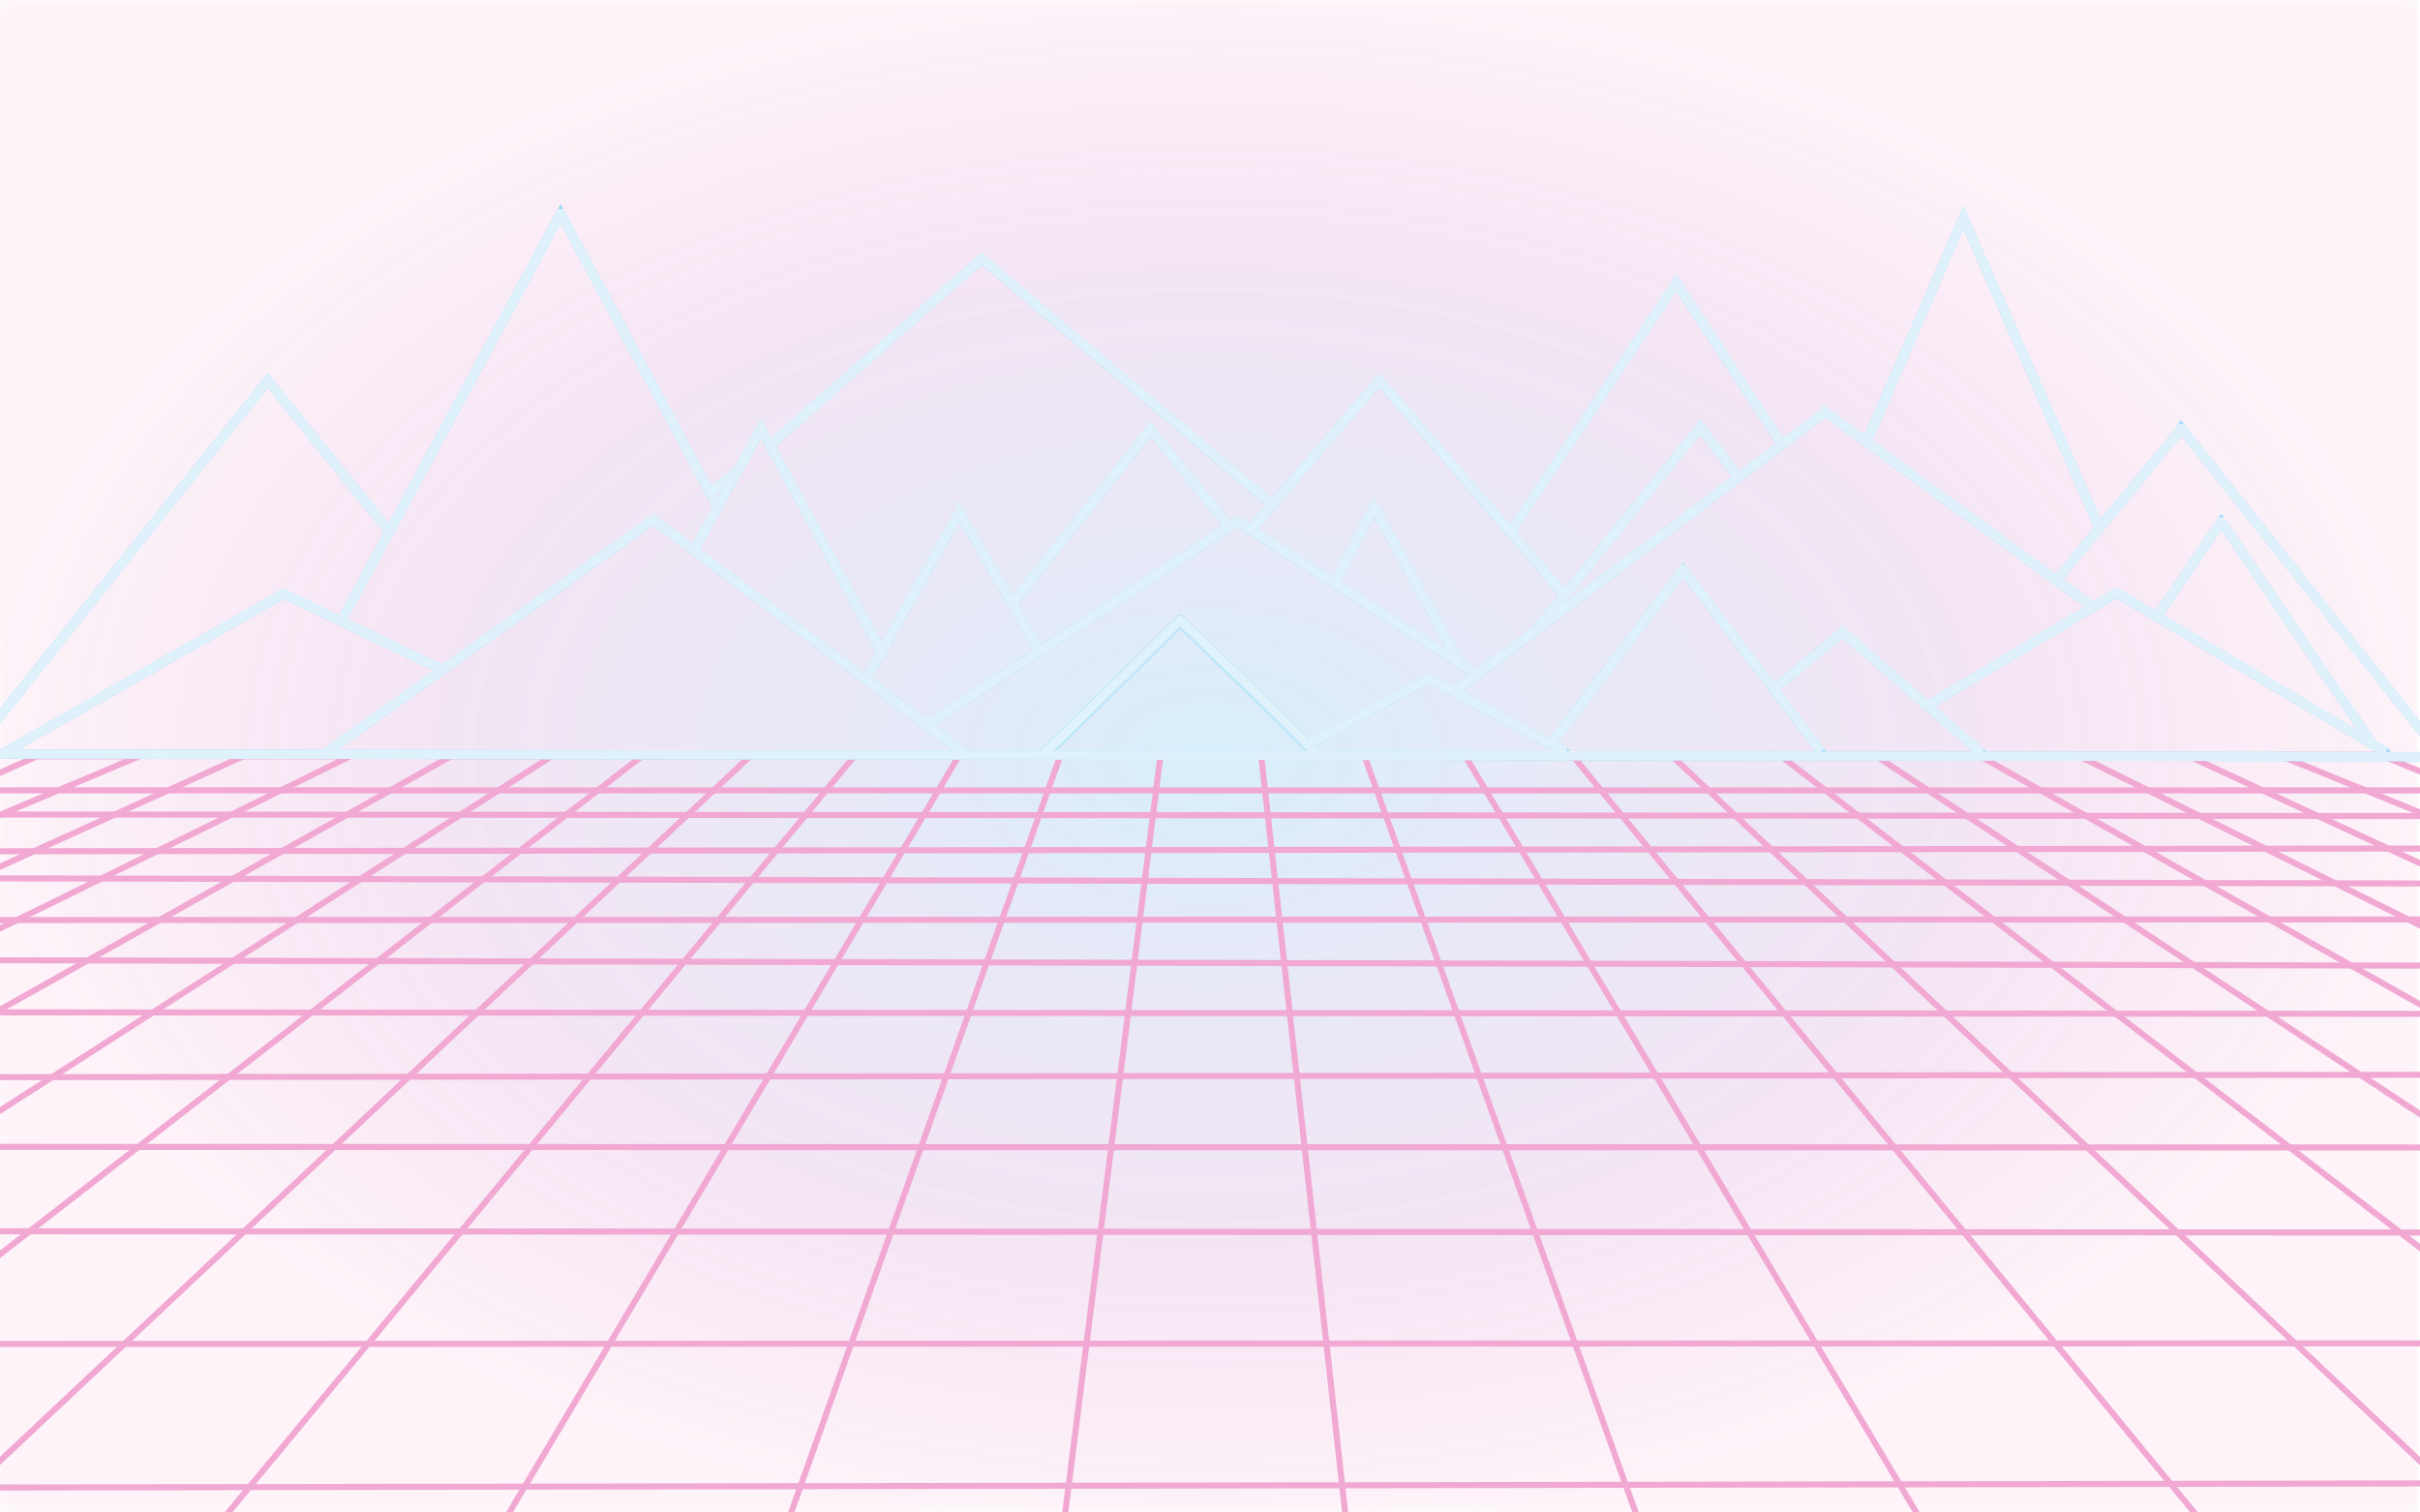 <svg width="800" height="500" version="1.1" viewBox="0 0 211.67 132.29" xml:space="preserve" xmlns="http://www.w3.org/2000/svg" xmlns:xlink="http://www.w3.org/1999/xlink"><defs><radialGradient id="radialGradient34047" cx="106.32" cy="-59.741" r="55.405" gradientTransform="matrix(1.933 0 0 1.223 -99.701 139.22)" gradientUnits="userSpaceOnUse"><stop stop-color="#44b5ef" stop-opacity=".749" offset="0"/><stop stop-color="#7c84d2" stop-opacity=".639" offset=".287"/><stop stop-color="#b554b5" stop-opacity=".529" offset=".658"/><stop stop-color="#e352a8" stop-opacity=".25" offset="1"/></radialGradient><mask id="mask36331" maskUnits="userSpaceOnUse"><rect y="-1.7764e-15" width="211.67" height="132.29" fill="url(#linearGradient36335)" fill-rule="evenodd" style="paint-order:stroke markers fill"/></mask><linearGradient id="linearGradient36335" x1="254.33" x2="254.33" y1="8.77" y2="136.05" gradientTransform="matrix(3.163 0 0 1.039 -698.72 -9.114)" gradientUnits="userSpaceOnUse"><stop offset=".5"/><stop stop-color="#fff" offset=".5"/></linearGradient><linearGradient id="linearGradient23223" x1="-165.45" x2="-165.45" y1="484.65" y2="423.37" gradientUnits="userSpaceOnUse"><stop stop-color="#44b5ef" stop-opacity=".502" offset="0"/><stop stop-color="#44b5ef" stop-opacity="0" offset="1"/></linearGradient><filter id="filter23519" x="-.009" y="-.042" width="1.018" height="1.083" color-interpolation-filters="sRGB"><feGaussianBlur stdDeviation="0.659"/></filter><filter id="filter23523" x="-.031" y="-.151" width="1.062" height="1.293" color-interpolation-filters="sRGB"><feGaussianBlur stdDeviation="2.637"/></filter><mask id="mask23629" maskUnits="userSpaceOnUse"><g transform="translate(-271.28 423.37)"><g transform="translate(271.28 -423.37)" fill="#fff"><rect x="-271.28" y="423.37" width="211.67" height="61.284" fill="#fff" fill-rule="evenodd" style="paint-order:stroke markers fill"/><path d="m-78.725 486.1-20.754-47.213-2.6e-4 1e-3c-0.043 0.1-19.366 46.74-19.366 46.74" fill="#000"/><path d="m-57.604 486.03-22.794-28.699h-2e-4c-0.028 0.034-23.669 28.649-23.669 28.649" fill="#000"/><path d="m-221.43 485.86-26.378-32.908c-8.689 10.893-17.377 21.785-26.066 32.678" fill="#000"/><path d="m-88.141 472.94-23.405-17.055-2.5e-4 1e-3c-0.085 0.063-32.568 24.531-32.568 24.531" fill="#000"/><path d="m-121.89 486.15-28.684-33.046h-1e-4l-25.818 30.959" fill="#000"/><path d="m-97.931 485.52-26.646-40.921-27.895 41.287" fill="#000"/><path d="m-134.33 485.47-51.044-43.157c-7.929 6.76-42.673 37.08-50.603 43.84" fill="#000"/><path d="m-196.76 485.71-25.407-47.172h-1e-3l-25.587 47.618" fill="#000"/><path d="m-194.1 476.85-10.57-19.697c-1.956 3.549-3.885 7.271-5.841 10.82" fill="#000"/></g></g></mask><filter id="filter1070" x="-.003" y="-.009" width="1.005" height="1.018" color-interpolation-filters="sRGB"><feGaussianBlur stdDeviation="0.231"/></filter><filter id="filter1225" x="-.012" y="-.016" width="1.025" height="1.034" color-interpolation-filters="sRGB"><feGaussianBlur stdDeviation="0.929"/></filter></defs><g filter="url(#filter1225)" opacity=".5"><rect transform="translate(-.1)" y="-2.2204e-16" width="211.67" height="132.29" fill="url(#radialGradient34047)" fill-rule="evenodd" filter="url(#filter1070)" mask="url(#mask36331)" opacity=".75" style="paint-order:stroke markers fill"/><g transform="translate(-.1)" fill="none" opacity="1" stroke="#e352a8" stroke-width=".529"><path d="m-5.825 69.127 226.89 0.007 2.907 2.246-231.07-0.147-1.215 3.234 231.36-0.261 0.919 3.094-232.5-0.492 0.154 3.666 232.35-0.058v4.07l-232.68-0.516 0.236 4.572 232.44 0.142v5.313l-231.07 0.225v6.09l231.07 0.057v7.439l-231.07-0.115v9.858l231.07-0.056v12.235l-232.63 0.392"/><path d="m-3.1651e-4 67.638 3.335-1.492h8.936l-12.271 5.172-1.797 0.67s-0.021 4.715 0.162 4.611c0.183-0.105 23.011-10.453 23.011-10.453h9.35l-32.326 15.891 0.344 7.037 40.803-22.929h8.797l-49.725 31.95-1.401 13.85 59.01-45.8h9.465l-72.231 67.868 21.098 4.944 60.255-72.811h9.134l-43.083 72.52 26.067 0.291 25.933-72.938h8.746l-9.139 72.647h25.991l-8.061-72.647h9.009l26.033 72.647h26.078l-43.316-72.647h9.384l59.659 72.647h26.057l-77.068-72.647h9.485l63.962 49.196-1.067-13.265-54.591-35.931h9.052l44.22 24.951-0.083-7.332-35.498-17.619h9.569l27.29 12.641-0.529-5.045-18.706-7.596h8.919l6.322 2.612"/></g><rect transform="translate(271.18 -419.97)" x="-271.28" y="423.37" width="211.67" height="61.284" fill="url(#linearGradient23223)" fill-rule="evenodd" filter="url(#filter1070)" mask="url(#mask23629)" opacity=".75" style="paint-order:stroke markers fill"/><g transform="translate(283.91 -189.64)" fill="none" filter="url(#filter23519)" opacity="1" stroke="#82cdf4"><g stroke-width=".794px"><path d="m-100.27 235.82-11.905-27.147h-1.3e-4c-0.022 0.051-8.416 19.487-8.416 19.487"/><path d="m-70.304 255.82-22.794-28.7-4e-4 1e-3c-0.057 0.068-10.945 13.278-10.945 13.278"/><path d="m-286.54 255.59 216.24 0.231"/><path d="m-249.84 236.14-10.636-13.229-26.066 32.678"/><path d="m-245.2 248.21-13.93-6.647-24.452 13.908"/><path d="m-199.16 255.79-27.612-20.699-29.075 20.699"/><path d="m-100.84 242.73-23.405-17.055c-10.856 8.177-21.712 16.355-32.568 24.532"/><path d="m-147.05 241.66-16.216-18.766h-3e-4l-11.252 13.081"/><path d="m-154.79 248.57-20.869-13.32h-2e-4l-27.1 17.743"/><path d="m-147 255.43-11.922-6.463h-2e-4l-10.427 5.705"/><path d="m-124.64 255.35-12.055-15.882h-1e-4l-11.488 15.147"/></g><path d="m-75.238 255.42-23.526-13.928h-3e-4c-0.043 0.026-16.575 9.869-16.575 9.869" stroke-width=".791px"/><path d="m-110.6 255.49-12.123-10.556h-9e-5c-0.016 0.013-6.045 4.982-6.045 4.982" stroke-width=".791px"/><g stroke-width=".794px"><path d="m-76.345 254.77-13.28-19.483h-1e-4c-0.015 0.022-5.664 8.355-5.664 8.355"/><path d="m-127.88 228.75-9.393-14.362h-1e-4l-14.529 21.772"/><path d="m-156.38 247.41-7.338-13.427-1e-4 1e-3 -3.474 6.672"/><path d="m-172.7 233.7-25.34-21.428c-6.243 5.493-12.485 10.986-18.728 16.479"/><path d="m-221.03 234.18-13.843-25.856h-1e-3l-19.257 35.775"/><path d="m-206.8 246.64-10.543-19.524-5.868 10.646"/><path d="m-219.42 230.88-2.387 1.844"/><path d="m-192.89 246.76-7.099-12.312-3e-4 1e-3 -8.155 14.606"/><path d="m-176.37 235.71-6.923-8.497h-2e-4l-12.088 15.226"/><path d="m-131.83 231.39-3.344-4.388h-1e-4l-14.205 17.532"/></g><path d="m-168.93 255.73c-0.415-0.688-11.746-11.555-11.746-11.555l-11.813 11.588" stroke-linecap="round" stroke-linejoin="round" stroke-width=".794"/></g><g transform="translate(283.82 -110.67)" fill="none" filter="url(#filter23523)" opacity="1" stroke="#44b5ef"><g stroke-linecap="round" stroke-linejoin="round"><path d="m-75.151 176.46-23.526-13.929-16.575 9.869" stroke-width=".791"/><path d="m-110.52 176.52-12.123-10.556-6.045 4.981" stroke-width=".791"/><g stroke-width=".794"><path d="m-124.56 176.39-12.055-15.882-11.488 15.147"/><path d="m-146.91 176.47-11.922-6.464-10.427 5.705"/><path d="m-168.85 176.4c-0.415-0.688-11.746-11.555-11.746-11.555l-11.813 11.588"/></g></g><g stroke-width=".794"><path d="m-76.258 175.8-13.28-19.483-5.664 8.355"/><path d="m-100.75 163.77-23.405-17.054-32.568 24.532"/><path d="m-154.71 169.61-20.869-13.32-27.1 17.743"/><path d="m-199.07 176.83-27.612-20.698-29.075 20.698"/><path d="m-245.11 169.25-13.929-6.647-24.453 13.908"/><path d="m-70.217 176.85-22.794-28.7-10.946 13.279"/><path d="m-100.19 156.86-11.905-27.146-8.416 19.487"/><path d="m-131.75 152.43-3.344-4.389-14.205 17.532"/><path d="m-156.29 168.45-7.338-13.426-3.475 6.672"/><path d="m-146.97 162.7-16.216-18.766-11.252 13.081"/><path d="m-192.8 167.8-7.099-12.312-8.155 14.607"/><path d="m-206.71 167.68-10.543-19.525-5.867 10.647"/><path d="m-176.28 156.75-6.923-8.496-12.089 15.226"/><path d="m-220.94 155.21-13.844-25.856-19.258 35.775"/><path d="m-249.76 157.17-10.636-13.229-26.066 32.678"/><path d="m-172.62 154.74-25.34-21.428-18.727 16.479"/><path d="m-219.33 151.92-2.388 1.843"/><path d="m-127.8 149.79-9.393-14.362-14.529 21.772"/></g><path d="m-286.46 176.62 216.24 0.231" stroke-linecap="round" stroke-linejoin="round" stroke-width=".794"/></g><g transform="translate(283.91 -268.53)" fill="none" opacity="1" stroke="#c0e6f9"><path d="m-168.93 334.31c-0.415-0.688-11.746-11.555-11.746-11.555l-11.813 11.588" stroke-linecap="round" stroke-linejoin="round" stroke-width=".794"/><g stroke-width=".794px"><path d="m-100.27 314.72-11.905-27.147-2.6e-4 1e-3c-0.043 0.1-8.416 19.486-8.416 19.486"/><path d="m-70.304 334.71-22.794-28.699h-2e-4c-0.028 0.034-10.945 13.279-10.945 13.279"/><path d="m-286.54 334.48 216.24 0.231"/><path d="m-249.84 315.03-10.636-13.229-26.066 32.678"/><path d="m-245.2 327.1-13.93-6.647-24.452 13.908"/><path d="m-199.16 334.68-27.612-20.699-29.075 20.699"/><path d="m-100.84 321.62-23.405-17.055-2.5e-4 1e-3c-0.085 0.063-32.568 24.531-32.568 24.531"/><path d="m-147.05 320.55-16.216-18.766h-1e-4l-11.252 13.081"/><path d="m-154.79 327.46-20.869-13.32h-1e-4l-27.1 17.743"/><path d="m-147 334.32-11.922-6.464h-3e-4l-10.427 5.705"/><path d="m-124.64 334.24-12.055-15.882h-3e-4l-11.488 15.147"/></g><path d="m-75.238 334.31-23.526-13.929h-5e-4c-0.086 0.051-16.574 9.869-16.574 9.869" stroke-width=".791px"/><path d="m-110.6 334.38-12.123-10.556-1.8e-4 1e-3c-0.031 0.025-6.045 4.981-6.045 4.981" stroke-width=".791px"/><g stroke-width=".794px"><path d="m-76.345 333.66-13.28-19.483h-2e-4c-0.029 0.044-5.664 8.355-5.664 8.355"/><path d="m-127.88 307.64-9.393-14.362-14.529 21.772"/><path d="m-156.38 326.3-7.338-13.426-3.475 6.672"/><path d="m-172.7 312.59-25.34-21.429c-6.243 5.493-12.485 10.986-18.728 16.479"/><path d="m-221.03 313.07-13.843-25.856h-1e-3l-19.257 35.775"/><path d="m-206.8 325.53-10.543-19.524-5.868 10.647"/><path d="m-219.42 309.77-2.387 1.844"/><path d="m-192.89 325.65-7.099-12.313-3e-4 1e-3 -8.155 14.606"/><path d="m-176.37 314.6-6.923-8.497-4e-4 1e-3 -12.088 15.225"/><path d="m-131.83 310.28-3.344-4.388h-1e-4l-14.205 17.532"/></g></g></g></svg>
